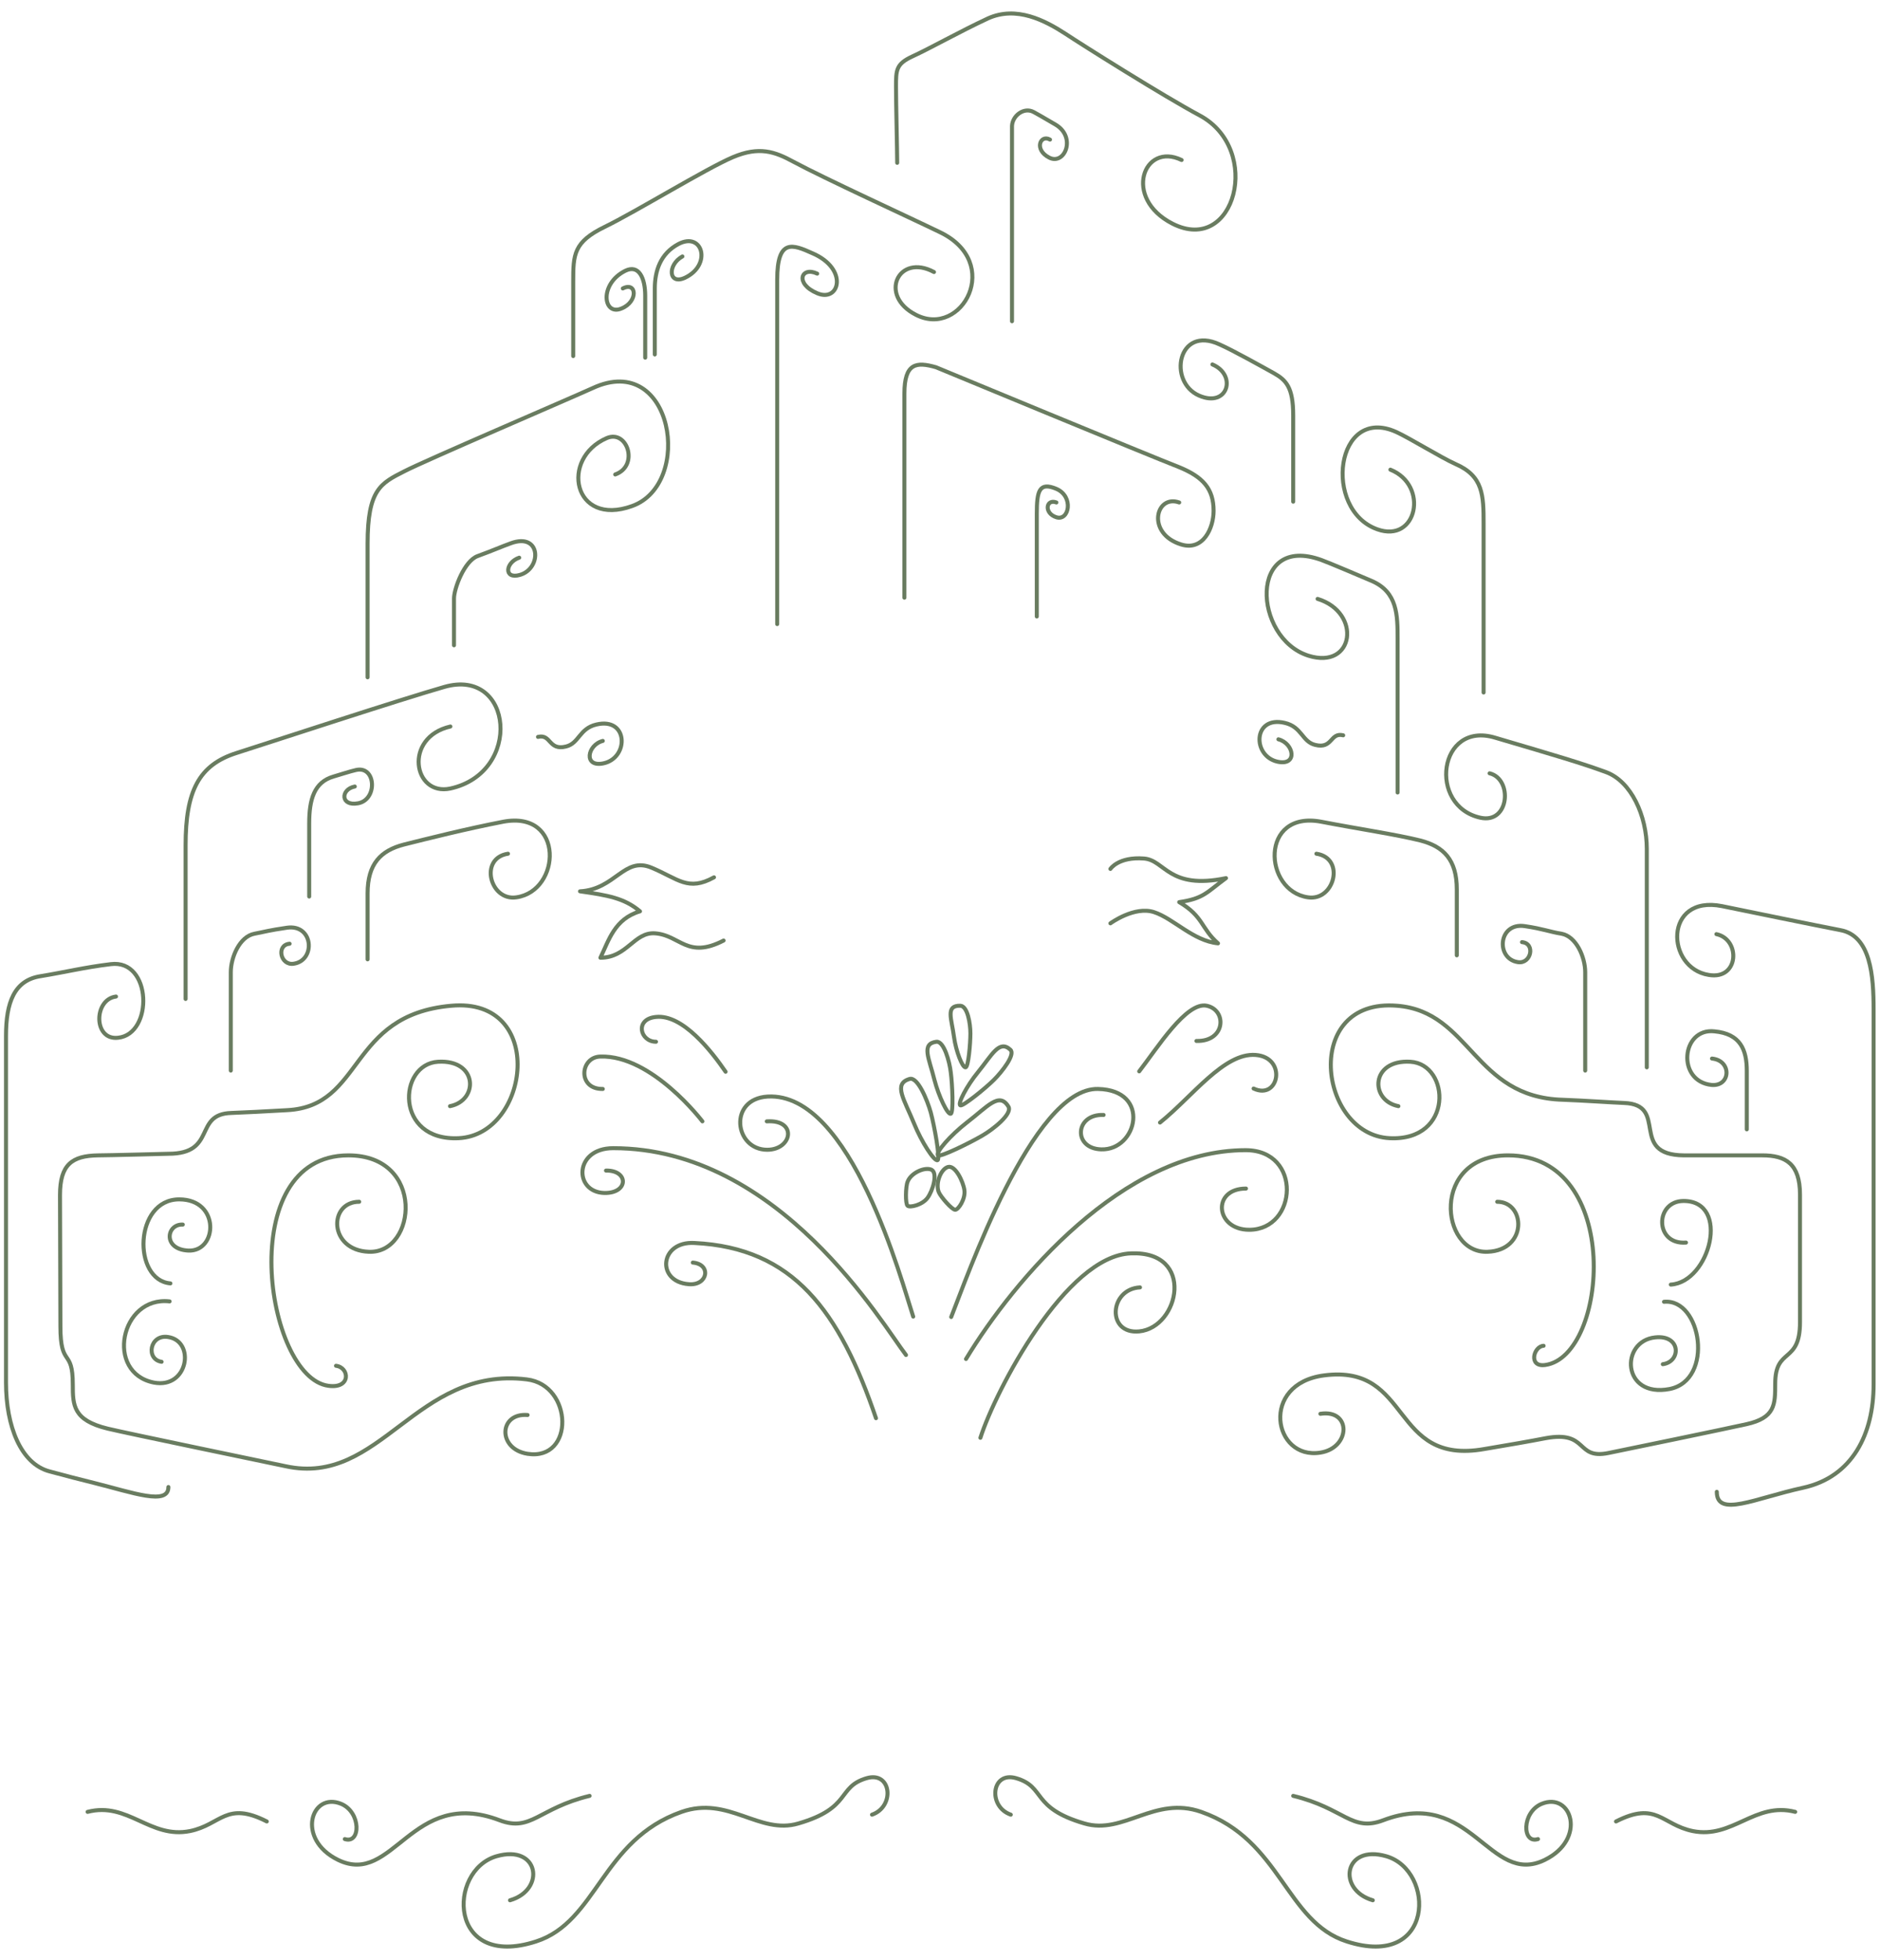 <?xml version="1.0" encoding="utf-8"?>
<!-- Generator: Adobe Illustrator 20.1.0, SVG Export Plug-In . SVG Version: 6.00 Build 0)  -->
<svg version="1.1" id="line_art" xmlns="http://www.w3.org/2000/svg" xmlns:xlink="http://www.w3.org/1999/xlink" x="0px" y="0px"
	 viewBox="0 0 470 490" enable-background="new 0 0 470 490" xml:space="preserve">
<path fill="none" stroke="#697C60" stroke-linecap="round" stroke-linejoin="round" stroke-miterlimit="10" d="M224.3,40.7
	c0-2.9-0.3-14.8-0.3-19s0-5.7,4.1-7.6c4.2-1.9,11.8-6.2,18.9-9.5c7.1-3.2,14.2,0.5,19.3,3.8C270.2,11,291,24.1,300,28.9
	c15.7,8.5,8.8,35-6.9,27c-12.5-6.4-7.2-20.5,2.3-15.9"/>
<path fill="none" stroke="#697C60" stroke-linecap="round" stroke-linejoin="round" stroke-miterlimit="10" d="M323.3,125.4
	c0-8.7,0-14.6,0-21.6s-1.8-8.8-4.8-10.5c-2.9-1.6-10.2-5.7-13.6-7.2c-10.5-4.9-13,9.4-5.1,12.8c7.2,3.1,9.5-5.2,3.3-7.8"/>
<path fill="none" stroke="#697C60" stroke-linecap="round" stroke-linejoin="round" stroke-miterlimit="10" d="M370.9,173.1
	c0-8.7,0-35.1,0-42.2c0-7.1-0.1-11.9-7-14.9c-3.6-1.6-11.5-6.5-14.8-8c-15.2-6.9-18.5,19.4-4.8,24.3c10,3.6,13-11,3.3-14.9"/>
<path fill="none" stroke="#697C60" stroke-linecap="round" stroke-linejoin="round" stroke-miterlimit="10" d="M91.9,169.3
	c0-3,0-19.8,0-33.4s3.3-15.1,9.2-18.1c5-2.6,40.7-17.9,47.1-20.8c20.1-9.3,25.3,24,9.8,29.5c-14.7,5.3-18.1-11.9-6.3-17
	c5.2-2.2,8.1,7,2.1,9.1"/>
<path fill="none" stroke="#697C60" stroke-linecap="round" stroke-linejoin="round" stroke-miterlimit="10" d="M112.6,181.6
	c-11.8,2.7-9.3,17.5,0,15.5c18.1-4,15.7-30.3-1.5-25.4c-10.2,2.9-43.8,13.9-51.9,16.5c-9.5,3-12.8,9.5-12.8,23.1s0,38.4,0,38.4"/>
<path fill="none" stroke="#697C60" stroke-linecap="round" stroke-linejoin="round" stroke-miterlimit="10" d="M349.4,198.1
	c0-11.5,0-32.5,0-38.4s0-11.7-6.5-14.5c-2.1-0.9-10.8-4.6-12.5-5.2c-18.3-6.7-17.2,19.5-3.3,23.9c11.5,3.6,13.4-10.8,2.3-14.2"/>
<path fill="none" stroke="#697C60" stroke-linecap="round" stroke-linejoin="round" stroke-miterlimit="10" d="M262.5,34.9
	c-2.4-1.4-4.1,2.5-0.2,4.5c3.9,2,6.9-5.2,1.5-8.3c-5.4-3.1-3-1.8-5.4-3.1c-2.4-1.3-5.3,0.9-5.4,3.5c0,2.6,0,48.8,0,48.8"/>
<path fill="none" stroke="#697C60" stroke-linecap="round" stroke-linejoin="round" stroke-miterlimit="10" d="M277.6,230.8
	c0,0,6-4.4,10.9-2.8s9.8,7.2,16,7.8c-4.3-3.8-3.6-6.7-9.7-10.3c6.2-0.9,6.9-2.5,11.7-6c-14.4,3-15.2-4.5-20.5-4.9
	c-6.4-0.5-8.4,2.6-8.4,2.6"/>
<path fill="none" stroke="#697C60" stroke-linecap="round" stroke-linejoin="round" stroke-miterlimit="10" d="M180.9,235.1
	c-9.1,4.7-10.8-1.3-17.1-1.8c-5.3-0.4-7,6.1-13.7,6.1c2.1-4.3,3.5-9.7,9.9-11.6c-3.9-3.3-8-4-15-5c8.9-0.5,11-8.8,17.9-5.9
	c6.7,2.8,9.1,6,15.6,2.4"/>
<path fill="none" stroke="#697C60" stroke-linecap="round" stroke-linejoin="round" stroke-miterlimit="10" d="M372.4,193.3
	c5.8,1.4,5,12.7-2.3,11.1c-13.2-2.9-10.5-24.3,3.7-20c15.6,4.6,21.4,6.3,27.7,8.6s10.2,10.9,10.2,19.2s0,54.6,0,54.6"/>
<path fill="none" stroke="#697C60" stroke-linecap="round" stroke-linejoin="round" stroke-miterlimit="10" d="M429.1,233.5
	c6.1,1.3,5.7,11.5-1.9,10.2c-10.8-1.7-11.3-20.1,3.3-17.2c8.3,1.7,21.9,4.5,29.6,6c7.6,1.4,8.3,11.5,8.3,19.8c0,8.3,0,81.5,0,93.8
	c0,12.2-5.2,23.1-17.7,25.8c-11.9,2.6-21.5,7.5-21.5,1"/>
<path fill="none" stroke="#697C60" stroke-linecap="round" stroke-linejoin="round" stroke-miterlimit="10" d="M29,249.1
	c-5.6,0.7-5.7,11,0.5,10.3c8.9-0.9,8.5-19.7-1.8-18.4c-6.6,0.8-11.4,2-17.5,3c-6.7,1-8.7,6.7-8.7,14.9c0,7.4,0,75.8,0,86.7
	s3.7,20.3,10.9,22.2c3.7,1,7.9,2.1,11.2,2.9c9.6,2.4,18.5,5.7,18.5,1"/>
<path fill="none" stroke="#697C60" stroke-linecap="round" stroke-linejoin="round" stroke-miterlimit="10" d="M380.5,235.5
	c3.4,0.3,2.3,5.5-1,5c-5.6-0.8-5-10,1.7-9c4.7,0.7,6.1,1.4,9.2,1.9c3.7,0.7,5.9,5.9,5.9,9.6c0,3,0,2.7,0,24.6"/>
<path fill="none" stroke="#697C60" stroke-linecap="round" stroke-linejoin="round" stroke-miterlimit="10" d="M329.1,213.4
	c7.3,1.1,4.5,11.9-2.1,10.9c-11.2-1.6-12.1-21.8,3.3-18.9c9.3,1.8,18.8,3.2,24.8,4.7c5.8,1.5,9.1,4.8,9.1,12.2s0,16.5,0,16.5"/>
<path fill="none" stroke="#697C60" stroke-linecap="round" stroke-linejoin="round" stroke-miterlimit="10" d="M143.3,89
	c0,0,0-11.8,0-18.6c0-6.8,0.1-9.9,7.9-13.7c7.8-3.8,25.4-14.6,32-17.4s10.5-1.4,15.1,1.1c7.8,4.2,29.4,14.1,36.6,17.6
	c16,7.6,5.6,26.6-5.9,20.7c-9.5-4.8-4.4-15.5,4.5-10.7"/>
<path fill="none" stroke="#697C60" stroke-linecap="round" stroke-linejoin="round" stroke-miterlimit="10" d="M194.3,156
	c0,0,0-75.7,0-86.1c0-10.4,3.9-8.8,8.8-6.6c9.1,3.9,6.8,12.4,1.2,10c-5.7-2.4-4-6.8,0-4.9"/>
<path fill="none" stroke="#697C60" stroke-linecap="round" stroke-linejoin="round" stroke-miterlimit="10" d="M226.1,149.4
	c0,0,0-45.2,0-51c0-7.7,3-8,7.9-6.6c0,0,54.1,22.4,60.6,24.9c6.2,2.5,8.8,5.5,8.8,11c0,4.3-2.6,10.1-8.1,8.4
	c-8.8-2.7-6.4-12.6-0.5-10.5"/>
<path fill="none" stroke="#697C60" stroke-linecap="round" stroke-linejoin="round" stroke-miterlimit="10" d="M259.2,154.1
	c0,0,0-20,0-25.7c0-5.7,0.6-8,4.9-6.2c4.4,1.9,3.2,8.1,0,7.1s-2.6-4.7,0-3.7"/>
<path fill="none" stroke="#697C60" stroke-linecap="round" stroke-linejoin="round" stroke-miterlimit="10" d="M113.5,161.3
	c0,0,0-6.4,0-11.7c0-2.5,2.6-9.4,5.9-10.6c4.1-1.5,5.8-2.3,8.3-3.2c7.6-2.8,7.8,6.3,2.3,7.9c-4.1,1.2-3.7-3.1-0.2-4.3"/>
<path fill="none" stroke="#697C60" stroke-linecap="round" stroke-linejoin="round" stroke-miterlimit="10" d="M163.7,88.6
	c0,0,0-12.1,0-16.5s1.4-8.7,5.9-11.1c6.1-3.2,8.4,5.2,1.7,8.4c-4.2,2-4.5-3.2-0.7-5.3"/>
<path fill="none" stroke="#697C60" stroke-linecap="round" stroke-linejoin="round" stroke-miterlimit="10" d="M161.3,89.4
	c0,0,0-11.1,0-15.5s-1.6-7.9-5-6.2c-6.6,3.3-5.5,11.4-0.9,9.4c4.2-1.7,3.8-6.8,0.3-5"/>
<path fill="none" stroke="#697C60" stroke-linecap="round" stroke-linejoin="round" stroke-miterlimit="10" d="M77.3,224.1
	c0,0,0-10.6,0-18.3c0-5.9,1.2-10.3,6.1-11.7c0.7-0.2,4.5-1.4,5.5-1.6c5.1-1.3,5.6,7.4,0.6,8.3c-4.4,0.8-4.4-3.5-0.8-4.2"/>
<path fill="none" stroke="#697C60" stroke-linecap="round" stroke-linejoin="round" stroke-miterlimit="10" d="M428,264.6
	c5,0.5,4.7,7-0.1,6.6c-8.8-0.9-7.6-14.3,0.7-13.4c6.5,0.6,8.1,4.6,8.1,9.9c0,3.9,0,14.6,0,14.6"/>
<path fill="none" stroke="#697C60" stroke-linecap="round" stroke-linejoin="round" stroke-miterlimit="10" d="M417.7,321.1
	c9.8-0.6,15-20.9,3.2-20.9c-7.2,0-7.3,11,0.6,10.4"/>
<path fill="none" stroke="#697C60" stroke-linecap="round" stroke-linejoin="round" stroke-miterlimit="10" d="M416,325.4
	c9.4-0.9,12.6,19.6,1.4,21.8c-12,2.3-12.4-12-3.6-12.9c6.5-0.7,6.5,6.1,1.9,6.7"/>
<path fill="none" stroke="#697C60" stroke-linecap="round" stroke-linejoin="round" stroke-miterlimit="10" d="M42.4,325.3
	c-12.3-1.4-16.2,17.9-3.9,20.3c8.6,1.6,10.4-10.4,3.5-11.4c-4.6-0.7-5.6,5.6-1.6,6.2"/>
<path fill="none" stroke="#697C60" stroke-linecap="round" stroke-linejoin="round" stroke-miterlimit="10" d="M42.6,320.8
	c-9.5-0.8-9.1-21,2.2-21c10.3,0,9.6,13.1,2.3,12.8c-6.5-0.3-5.5-6.7-1.4-6.5"/>
<path fill="none" stroke="#697C60" stroke-linecap="round" stroke-linejoin="round" stroke-miterlimit="10" d="M374.3,300.4
	c7.1,0,7.7,12.1-2.4,12.5c-12,0.5-14.2-24.1,5.1-24.1c28.8,0,25.1,50.2,9.3,52.4c-4.3,0.6-2.9-4.7-0.4-4.8"/>
<path fill="none" stroke="#697C60" stroke-linecap="round" stroke-linejoin="round" stroke-miterlimit="10" d="M349.6,276.5
	c-7.2-1.4-7-11.7,3-11.1c10,0.6,10.9,19.9-5.2,19.1c-17.8-0.9-22-35.1,1.9-33.1c18.4,1.5,19.1,22.9,41.4,23.5
	c5.4,0.2,12.5,0.7,15.3,0.8c11.4,0.4,1,13,15,13.1c0,0,16.7,0,19.6,0c5.8,0,9.4,2.1,9.4,9.8c0,8.2,0,23.1,0,31.9
	c0,10.6-6.2,6.1-6.2,15.4c0,5.2,0,8.5-7.2,10.1c-5.4,1.2-31,6.5-34.5,7.2c-8.3,1.7-4.9-5.7-15.7-3.7c-3.6,0.7-9.3,1.7-15.3,2.7
	c-23.7,4.2-17.9-21.3-40.1-18.4c-16.1,2.1-12.7,21.2-0.9,19.3c7.6-1.2,7.8-10.9,0-9.7"/>
<path fill="none" stroke="#697C60" stroke-linecap="round" stroke-linejoin="round" stroke-miterlimit="10" d="M72.4,235.9
	c-3.4,0.3-2.3,5.5,1,5c5.6-0.8,5-10-1.7-9c-4.7,0.7-5,0.9-8.1,1.5c-3.7,0.7-5.9,5.9-5.9,9.6c0,3.7,0,24.6,0,24.6"/>
<path fill="none" stroke="#697C60" stroke-linecap="round" stroke-linejoin="round" stroke-miterlimit="10" d="M127,213.4
	c-7.3,1.1-4.5,11.9,2.1,10.9c11.2-1.6,12.1-21.8-3.3-18.9c-9.3,1.8-18.8,4.2-24.8,5.7c-5.8,1.5-9.1,4.8-9.1,12.2s0,16.5,0,16.5"/>
<path fill="none" stroke="#697C60" stroke-linecap="round" stroke-linejoin="round" stroke-miterlimit="10" d="M89.8,300.4
	c-7.7,0-7.7,12.1,2.4,12.5c12,0.5,14.2-24.1-5.1-24.1c-28.8,0-20.8,55.5-5,57.6c5.7,0.8,5.3-4.6,1.9-5"/>
<path fill="none" stroke="#697C60" stroke-linecap="round" stroke-linejoin="round" stroke-miterlimit="10" d="M112.5,276.5
	c7.2-1.4,7-11.7-3-11.1c-10,0.6-10.9,19.9,5.2,19.1c17.8-0.9,22-35.3-1.9-33.1c-25.9,2.3-21.7,25.1-41,26.1
	c-4.9,0.3-11.4,0.6-14,0.7c-9.5,0.3-3.5,10.2-15.7,10.2c0,0-15.2,0.4-17.6,0.4c-6.5,0.1-9.5,2.3-9.5,9.9c0,8.2,0.1,24,0.1,32.8
	c0,10.6,3.1,5.3,3.1,14.6c0,5.2,0.1,8.9,8.7,11c4.5,1.1,41.7,8.8,44.5,9.4c23.8,5.2,32.5-25.1,60.3-21.7c11.6,1.4,12,20.4,0.2,18.6
	c-7.6-1.2-7.2-10.3,0-9.7"/>
<path fill="none" stroke="#697C60" stroke-linecap="round" stroke-linejoin="round" stroke-miterlimit="10" d="M134.5,184.2
	c3.3-0.8,2.6,3.5,7,2.4c3.3-0.8,3.3-4.5,7.6-5.5c8-1.9,8.2,8.3,1.8,9.7c-5.1,1.1-4.1-4.6-0.2-5.6"/>
<path fill="none" stroke="#697C60" stroke-linecap="round" stroke-linejoin="round" stroke-miterlimit="10" d="M335.8,183.8
	c-3.3-0.8-2.6,3.5-7,2.4c-3.3-0.8-3.3-4.5-7.6-5.5c-8-1.9-8.2,8.3-1.8,9.7c5.1,1.1,4.1-4.6,0.2-5.6"/>
<path fill="none" stroke="#697C60" stroke-linecap="round" stroke-linejoin="round" stroke-miterlimit="10" d="M245.1,359.4
	c3.8-11.9,21.4-45.5,37.6-46.1c16.2-0.7,12.2,18.5,2.1,19.5c-8.2,0.8-7.5-10.6,0.2-11"/>
<path fill="none" stroke="#697C60" stroke-linecap="round" stroke-linejoin="round" stroke-miterlimit="10" d="M241.5,339.7
	c12-19.8,39.3-52.2,69.9-52.2c14.2,0,13,19.9,0.9,19.9c-8.5,0-9.4-10.3-0.8-10.3"/>
<path fill="none" stroke="#697C60" stroke-linecap="round" stroke-linejoin="round" stroke-miterlimit="10" d="M237.8,329.2
	c3.7-9.2,20.3-57.4,36.7-57c13.4,0.3,9.8,15.4,0.8,15.1c-7.1-0.2-6.6-8.9,0.6-8.6"/>
<path fill="none" stroke="#697C60" stroke-linecap="round" stroke-linejoin="round" stroke-miterlimit="10" d="M290,280.6
	c8.1-6.5,16-17.5,23.9-16.9s5.9,11.4-0.5,8.4"/>
<path fill="none" stroke="#697C60" stroke-linecap="round" stroke-linejoin="round" stroke-miterlimit="10" d="M284.8,267.8
	c4.5-5.8,11.8-17.5,16.9-16.4c5.1,1.1,4.7,9-2.6,8.8"/>
<path fill="none" stroke="#697C60" stroke-linecap="round" stroke-linejoin="round" stroke-miterlimit="10" d="M228.3,329.1
	c-2.8-8.5-15.5-56.2-36.4-55c-9.9,0.6-8.3,13.3-0.1,13.3c6.3,0,7.6-7.6-0.1-7.1"/>
<path fill="none" stroke="#697C60" stroke-linecap="round" stroke-linejoin="round" stroke-miterlimit="10" d="M226.5,338.7
	c-5.8-7.5-31.6-51.7-73.2-51.7c-9.8,0-9.9,11-2.2,11.2c6.1,0.1,6.1-5.7,0.4-5.6"/>
<path fill="none" stroke="#697C60" stroke-linecap="round" stroke-linejoin="round" stroke-miterlimit="10" d="M150.7,272.2
	c-6.4,0.1-5.7-8-0.6-8.1c12.9-0.4,25.5,16.2,25.5,16.2"/>
<path fill="none" stroke="#697C60" stroke-linecap="round" stroke-linejoin="round" stroke-miterlimit="10" d="M164,260.4
	c-4,0-5.4-5.7,0-6.2c6.7-0.7,13.9,8.6,17.4,13.7"/>
<path fill="none" stroke="#697C60" stroke-linecap="round" stroke-linejoin="round" stroke-miterlimit="10" d="M173.2,315.6
	c4.7,0.4,3.8,5.8-1,5.4c-8.2-0.6-7.3-10.8,1.4-10.3c24.8,1.2,36.3,17.1,45.4,43.8"/>
<path fill="none" stroke="#697C60" stroke-linecap="round" stroke-linejoin="round" stroke-miterlimit="10" d="M227.4,269.7
	c-4.2,1.2-1.3,5.2,1.1,11.1c1.9,4.7,5.1,9.6,5.9,9.2c0.7-0.4-0.8-8.5-1.7-11.9C231.8,274.9,229.4,269.1,227.4,269.7z"/>
<path fill="none" stroke="#697C60" stroke-linecap="round" stroke-linejoin="round" stroke-miterlimit="10" d="M226.9,295.4
	c-0.5,1.2-0.6,5.5,0,6s3.7-0.2,5-2s2.6-6.1,1-7C231.2,291.6,227.7,293.2,226.9,295.4z"/>
<path fill="none" stroke="#697C60" stroke-linecap="round" stroke-linejoin="round" stroke-miterlimit="10" d="M234.7,298
	c0.5,1.2,3.3,4.4,4.1,4.4s2.6-2.7,2.3-4.9s-2.3-6.3-4.1-5.8C235.2,292.2,233.8,295.8,234.7,298z"/>
<path fill="none" stroke="#697C60" stroke-linecap="round" stroke-linejoin="round" stroke-miterlimit="10" d="M252.1,276.6
	c-2.3-3.8-5.3,0.1-10.4,4c-4,3.1-7.9,7.5-7.2,8.2c0.6,0.5,7.9-3.1,11-4.9C248.3,282.3,253.2,278.4,252.1,276.6z"/>
<path fill="none" stroke="#697C60" stroke-linecap="round" stroke-linejoin="round" stroke-miterlimit="10" d="M234.1,260.4
	c-3.9,0.5-1.8,4.2-0.5,9.5c1.1,4.2,3.3,8.8,4.1,8.5c0.7-0.3,0.4-7.3,0-10.3C237.4,265.4,236,260.2,234.1,260.4z"/>
<path fill="none" stroke="#697C60" stroke-linecap="round" stroke-linejoin="round" stroke-miterlimit="10" d="M252.6,262.4
	c-2.8-2.6-4.6,1.3-8.1,5.6c-2.8,3.4-5.2,8-4.4,8.3c0.6,0.3,6.2-4.2,8.4-6.4C250.5,267.9,253.9,263.6,252.6,262.4z"/>
<path fill="none" stroke="#697C60" stroke-linecap="round" stroke-linejoin="round" stroke-miterlimit="10" d="M240.1,251.4
	c-3.8-0.1-2.2,3.2-1.6,7.8c0.5,3.6,2.1,7.7,2.9,7.6c0.7-0.1,1.2-5.9,1.2-8.5C242.6,255.9,241.9,251.5,240.1,251.4z"/>
<path fill="none" stroke="#697C60" stroke-linecap="round" stroke-linejoin="round" stroke-miterlimit="10" d="M343.2,475
	c-9-2.6-7.3-14.1,3.4-11c12.3,3.6,12.1,28.4-9.9,21.3c-15.3-4.9-16.4-25.4-36.4-32.4c-11.7-4.1-19.4,5.8-29.2,2.9
	c-13.4-3.9-9.6-9.1-17-11.3c-6.3-1.9-7.2,7.1-1.4,9.1"/>
<path fill="none" stroke="#697C60" stroke-linecap="round" stroke-linejoin="round" stroke-miterlimit="10" d="M323.3,448.9
	c12.8,3.1,14.6,9.1,22.5,6.1c22.1-8.4,26.5,16.7,40.4,9.9c10.6-5.2,6.7-17.1-0.8-14c-5,2.1-4.9,10.1-0.9,8.8"/>
<path fill="none" stroke="#697C60" stroke-linecap="round" stroke-linejoin="round" stroke-miterlimit="10" d="M404,455.3
	c10.2-5.2,11.4,0.8,19.2,2.4c10,2,15.5-7.4,25.6-4.8"/>
<path fill="none" stroke="#697C60" stroke-linecap="round" stroke-linejoin="round" stroke-miterlimit="10" d="M127.5,475
	c9-2.6,7.3-14.1-3.4-11c-12.3,3.6-12.1,28.4,9.9,21.3c15.3-4.9,16.4-25.4,36.4-32.4c11.7-4.1,19.4,5.8,29.2,2.9
	c13.4-3.9,9.6-9.1,17-11.3c6.3-1.9,7.2,7.1,1.4,9.1"/>
<path fill="none" stroke="#697C60" stroke-linecap="round" stroke-linejoin="round" stroke-miterlimit="10" d="M147.4,448.9
	c-12.8,3.1-14.6,9.1-22.5,6.1c-22.1-8.4-26.5,16.7-40.4,9.9c-10.6-5.2-6.7-17.1,0.8-14c5,2.1,4.9,10.1,0.9,8.8"/>
<path fill="none" stroke="#697C60" stroke-linecap="round" stroke-linejoin="round" stroke-miterlimit="10" d="M66.7,455.3
	c-10.2-5.2-11.4,0.8-19.2,2.4c-10,2-15.5-7.4-25.6-4.8"/>
</svg>
